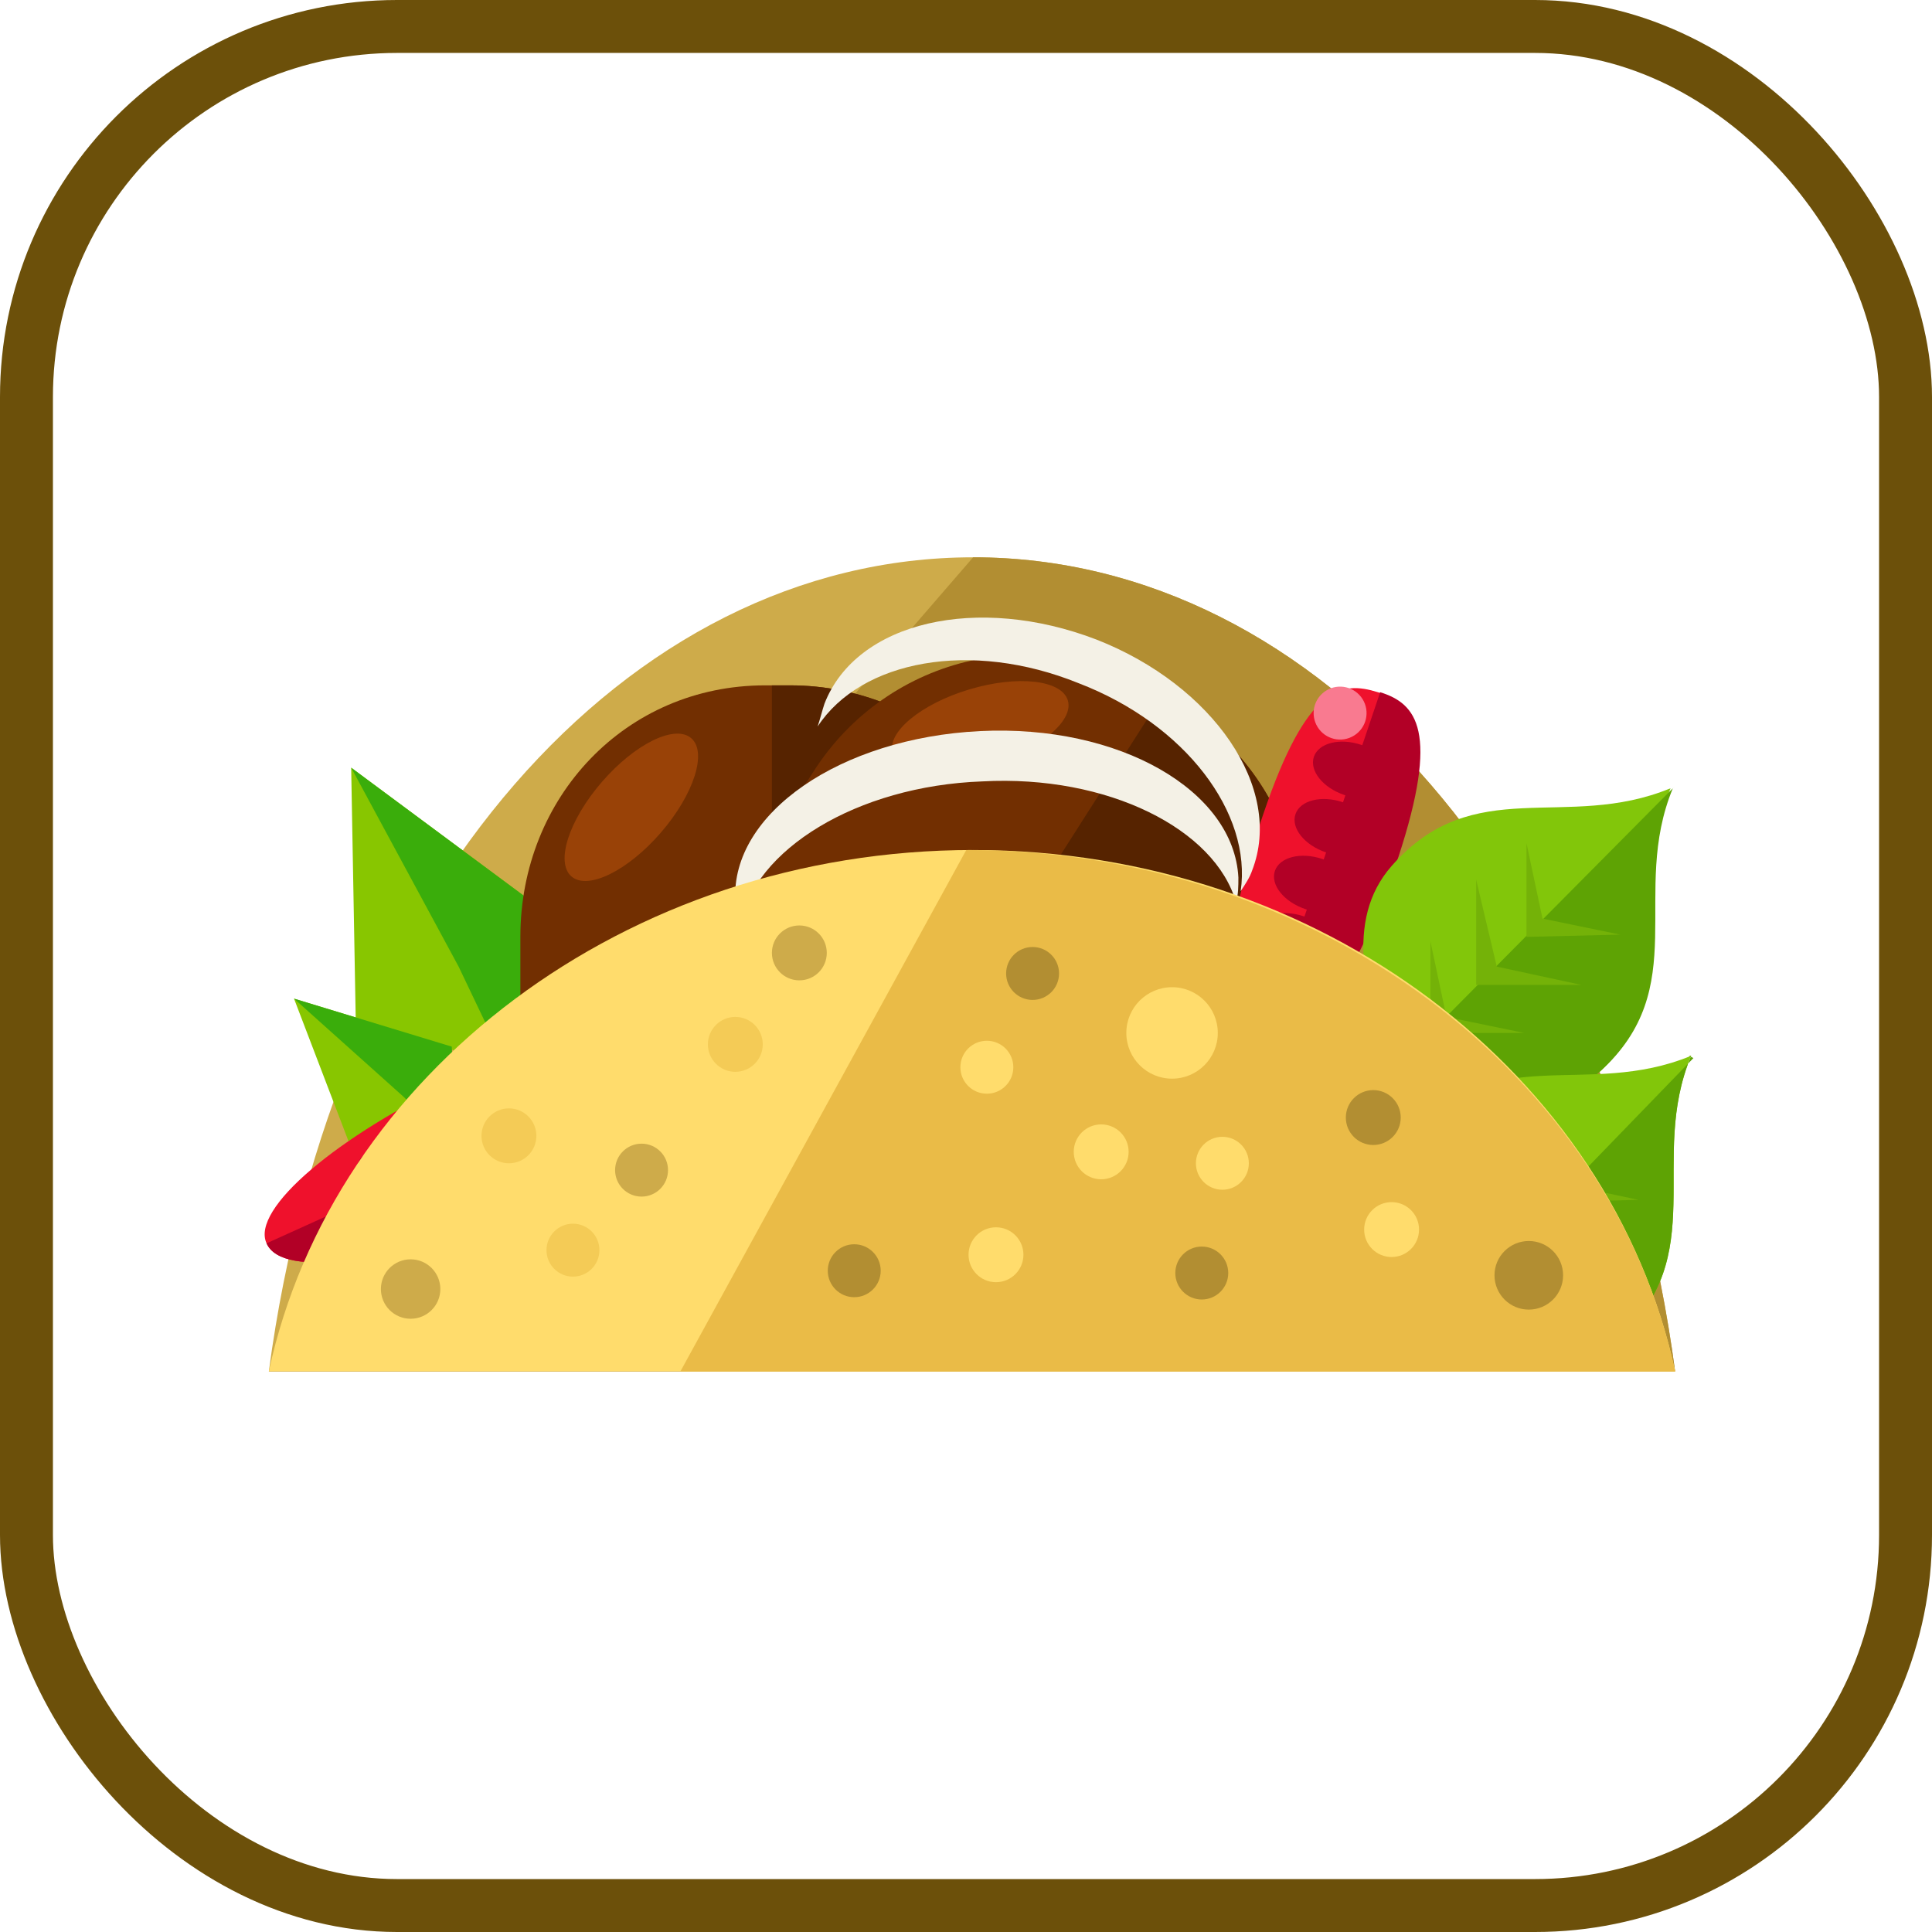 <?xml version="1.0" encoding="UTF-8"?>
<svg width="73px" height="73px" viewBox="0 0 73 73" version="1.1" xmlns="http://www.w3.org/2000/svg" xmlns:xlink="http://www.w3.org/1999/xlink">
    <!-- Generator: Sketch 51.3 (57544) - http://www.bohemiancoding.com/sketch -->
    <title>build-tools/module-bundlers</title>
    <desc>Created with Sketch.</desc>
    <defs>
        <rect id="path-1" x="0" y="0" width="69" height="69" rx="14"></rect>
    </defs>
    <g id="build-tools/module-bundlers" stroke="none" stroke-width="1" fill="none" fill-rule="evenodd">
        <g id="container" transform="translate(2, 2)">
            <mask id="mask-2" fill="white">
                <use xlink:href="#path-1"></use>
            </mask>
            <rect stroke="#6C500A" stroke-width="2" x="-1" y="-1" width="71" height="71" rx="14"></rect>
            <g id="taco" mask="url(#mask-2)">
                <g transform="translate(8, 19)">
                    <path d="M53.294,30.816 C50.875,12.672 39.902,0.058 26.769,0.058 C13.637,0.058 2.577,12.672 0.158,30.816 L53.294,30.816 Z" id="Shape" fill="#CEAB4A" fill-rule="nonzero"></path>
                    <path d="M0.158,30.816 L53.294,30.816 C50.875,12.672 39.902,0.058 26.769,0.058" id="Shape" fill="#B28E32" fill-rule="nonzero"></path>
                    <polygon id="Shape" fill="#88C600" fill-rule="nonzero" points="10.958 13.709 9.144 19.325 3.441 17.51 3.269 8.006"></polygon>
                    <polygon id="Shape" fill="#3AAD0B" fill-rule="nonzero" points="10.958 13.709 9.144 19.325 7.329 15.523 3.269 8.006"></polygon>
                    <polygon id="Shape" fill="#88C600" fill-rule="nonzero" points="7.07 18.547 7.243 22.435 3.355 22.608 1.109 16.733"></polygon>
                    <polygon id="Shape" fill="#3AAD0B" fill-rule="nonzero" points="7.07 18.547 7.243 22.435 5.256 20.448 1.109 16.733"></polygon>
                    <path d="M29.534,17.856 C29.534,23.126 25.128,27.36 19.857,27.36 L18.907,27.36 C13.637,27.36 9.662,23.213 9.662,17.856 L9.662,14.4 C9.662,9.13 13.637,4.896 18.907,4.896 L19.857,4.896 C25.128,4.896 29.534,9.13 29.534,14.4 L29.534,17.856 Z" id="Shape" fill="#722F01" fill-rule="nonzero"></path>
                    <path d="M19.166,4.896 L19.857,4.896 C25.128,4.896 29.534,9.13 29.534,14.4 L29.534,17.856 C29.534,23.126 25.128,27.36 19.857,27.36 L19.166,27.36" id="Shape" fill="#562300" fill-rule="nonzero"></path>
                    <ellipse id="Oval" fill="#994207" fill-rule="nonzero" transform="translate(13.855, 9.504) rotate(130.913) translate(-13.855, -9.504) " cx="13.855" cy="9.504" rx="3.456" ry="1.469"></ellipse>
                    <path d="M35.841,21.917 C32.99,26.41 27.029,27.706 22.622,24.854 L21.758,24.336 C17.265,21.485 15.969,15.61 18.821,11.117 L20.721,8.179 C23.573,3.686 29.448,2.39 33.941,5.242 L34.718,5.76 C39.211,8.611 40.507,14.486 37.656,18.979 L35.841,21.917 Z" id="Shape" fill="#722F01" fill-rule="nonzero"></path>
                    <path d="M33.941,5.242 L34.718,5.76 C39.211,8.611 40.507,14.486 37.656,18.979 L35.755,21.917 C32.99,26.41 27.029,27.706 22.622,24.854 L21.758,24.336" id="Shape" fill="#562300" fill-rule="nonzero"></path>
                    <ellipse id="Oval" fill="#994207" fill-rule="nonzero" transform="translate(27.038, 6.459) rotate(163.25) translate(-27.038, -6.459) " cx="27.038" cy="6.459" rx="3.456" ry="1.469"></ellipse>
                    <path d="M42.753,11.376 C41.112,16.214 38.693,19.67 37.31,19.238 C35.928,18.806 36.101,14.486 37.742,9.734 C39.384,4.896 40.68,4.723 42.062,5.155 C43.445,5.587 44.395,6.624 42.753,11.376 Z" id="Shape" fill="#EF112C" fill-rule="nonzero"></path>
                    <g id="Group" stroke-width="1" fill="none" fill-rule="evenodd" transform="translate(37.26, 5.076)">
                        <path d="M4.889,0.079 C6.271,0.511 7.135,1.548 5.58,6.3 C3.938,11.138 1.519,14.594 0.137,14.162" id="Shape" fill="#B20026" fill-rule="nonzero"></path>
                        <ellipse id="Oval" fill="#B20026" fill-rule="nonzero" transform="translate(3.858, 3.016) rotate(-71.416) translate(-3.858, -3.016) " cx="3.858" cy="3.016" rx="1" ry="1.555"></ellipse>
                        <ellipse id="Oval" fill="#B20026" fill-rule="nonzero" transform="translate(3.162, 5.184) rotate(-71.404) translate(-3.162, -5.184) " cx="3.162" cy="5.184" rx="1" ry="1.555"></ellipse>
                        <ellipse id="Oval" fill="#B20026" fill-rule="nonzero" transform="translate(2.385, 7.328) rotate(-71.416) translate(-2.385, -7.328) " cx="2.385" cy="7.328" rx="1" ry="1.555"></ellipse>
                        <ellipse id="Oval" fill="#B20026" fill-rule="nonzero" transform="translate(1.684, 9.495) rotate(-71.404) translate(-1.684, -9.495) " cx="1.684" cy="9.495" rx="1" ry="1.555"></ellipse>
                    </g>
                    <ellipse id="Oval" fill="#F97A90" fill-rule="nonzero" transform="translate(40.635, 5.944) rotate(148.09) translate(-40.635, -5.944) " cx="40.635" cy="5.944" rx="1" ry="1"></ellipse>
                    <path d="M9.489,24.595 C4.91,26.669 0.677,27.36 0.072,25.978 C-0.533,24.682 2.75,21.917 7.329,19.757 C11.909,17.683 13.032,18.461 13.637,19.757 C14.241,21.139 14.069,22.522 9.489,24.595 Z" id="Shape" fill="#EF112C" fill-rule="nonzero"></path>
                    <g id="Group" stroke-width="1" fill="none" fill-rule="evenodd" transform="translate(0, 19.44)">
                        <path d="M13.637,0.403 C14.241,1.699 14.155,3.082 9.489,5.155 C4.91,7.229 0.677,7.92 0.072,6.538" id="Shape" fill="#B20026" fill-rule="nonzero"></path>
                        <ellipse id="Oval" fill="#B20026" fill-rule="nonzero" transform="translate(10.775, 1.721) rotate(-24.476) translate(-10.775, -1.721) " cx="10.775" cy="1.721" rx="1" ry="1.555"></ellipse>
                        <ellipse id="Oval" fill="#B20026" fill-rule="nonzero" transform="translate(8.694, 2.658) rotate(-24.438) translate(-8.694, -2.658) " cx="8.694" cy="2.658" rx="1" ry="1.555"></ellipse>
                        <ellipse id="Oval" fill="#B20026" fill-rule="nonzero" transform="translate(6.618, 3.591) rotate(-24.476) translate(-6.618, -3.591) " cx="6.618" cy="3.591" rx="1" ry="1.555"></ellipse>
                        <ellipse id="Oval" fill="#B20026" fill-rule="nonzero" transform="translate(4.536, 4.531) rotate(-24.451) translate(-4.536, -4.531) " cx="4.536" cy="4.531" rx="1" ry="1.555"></ellipse>
                    </g>
                    <ellipse id="Oval" fill="#F97A90" fill-rule="nonzero" transform="translate(12.04, 19.321) rotate(-164.99) translate(-12.04, -19.321) " cx="12.04" cy="19.321" rx="1" ry="1"></ellipse>
                    <path d="M53.121,8.784 C49.147,10.426 45.691,8.179 42.581,11.722 C40.766,13.795 41.63,16.646 42.494,19.843 L42.408,19.843 C45.605,20.707 48.369,21.312 50.443,19.498 C53.899,16.301 51.48,12.758 53.121,8.784 Z" id="Shape" fill="#82C60A" fill-rule="nonzero"></path>
                    <path d="M42.494,19.584 L42.494,19.843 L42.408,19.843 C45.605,20.707 48.369,21.312 50.443,19.498 C53.985,16.301 51.566,12.758 53.208,8.784 L53.294,8.698" id="Shape" fill="#5EA304" fill-rule="nonzero"></path>
                    <g id="Group" stroke-width="1" fill="none" fill-rule="evenodd" transform="translate(43.956, 10.8)">
                        <polygon id="Shape" fill="#74B208" fill-rule="nonzero" points="4.327 2.909 3.722 0.058 3.722 3.6 7.265 3.514"></polygon>
                        <polygon id="Shape" fill="#74B208" fill-rule="nonzero" points="0.698 6.624 0.093 3.773 0.093 7.229 3.636 7.229"></polygon>
                        <polygon id="Shape" fill="#74B208" fill-rule="nonzero" points="2.599 4.723 1.821 1.44 1.821 5.414 5.796 5.414"></polygon>
                    </g>
                    <path d="M27.115,8.525 C31.867,8.266 35.928,10.339 36.705,13.104 C36.792,12.758 36.792,12.499 36.792,12.154 C36.619,8.87 32.299,6.365 27.029,6.624 C21.758,6.883 17.611,9.734 17.784,13.018 C17.784,13.363 17.87,13.622 17.957,13.968 C18.475,11.117 22.363,8.698 27.115,8.525 Z" id="Shape" fill="#F4F1E6" fill-rule="nonzero"></path>
                    <path d="M53.899,18.893 C49.925,20.534 46.469,18.288 43.358,21.83 C41.544,23.904 42.494,26.755 43.358,29.952 L43.185,29.952 C46.382,30.816 49.147,31.421 51.134,29.606 C54.677,26.41 52.257,22.781 53.899,18.893 Z" id="Shape" fill="#82C60A" fill-rule="nonzero"></path>
                    <path d="M43.358,29.952 L43.185,29.952 C46.382,30.816 49.147,31.421 51.134,29.606 C54.677,26.41 52.257,22.867 53.899,18.893 L53.813,18.893 L53.985,18.979" id="Shape" fill="#5EA304" fill-rule="nonzero"></path>
                    <g id="Group" stroke-width="1" fill="none" fill-rule="evenodd" transform="translate(44.712, 20.844)">
                        <polygon id="Shape" fill="#74B208" fill-rule="nonzero" points="4.349 2.887 3.657 0.036 3.744 3.578 7.2 3.492"></polygon>
                        <polygon id="Shape" fill="#74B208" fill-rule="nonzero" points="0.72 6.602 0.029 3.751 0.115 7.294 3.571 7.207"></polygon>
                        <polygon id="Shape" fill="#74B208" fill-rule="nonzero" points="2.621 4.702 1.843 1.505 1.843 5.479 5.817 5.393"></polygon>
                    </g>
                    <path d="M53.294,30.816 C50.875,19.584 39.902,11.117 26.769,11.117 C13.637,11.117 2.577,19.584 0.158,30.816 L53.294,30.816 Z" id="Shape" fill="#FFDC6C" fill-rule="nonzero"></path>
                    <path d="M15.71,30.816 L53.294,30.816 C50.875,19.584 39.729,11.117 26.51,11.117" id="Shape" fill="#EABB47" fill-rule="nonzero"></path>
                    <circle id="Oval" fill="#F4CB56" fill-rule="nonzero" cx="9.23" cy="21.917" r="1.037"></circle>
                    <g id="Group" stroke-width="1" fill="none" fill-rule="evenodd" transform="translate(26.568, 21.384)">
                        <circle id="Oval" fill="#FFDC6C" fill-rule="nonzero" cx="1.065" cy="5.026" r="1.037"></circle>
                        <circle id="Oval" fill="#FFDC6C" fill-rule="nonzero" cx="16.013" cy="4.075" r="1.037"></circle>
                        <circle id="Oval" fill="#FFDC6C" fill-rule="nonzero" cx="5.04" cy="1.138" r="1.037"></circle>
                    </g>
                    <circle id="Oval" fill="#B28E32" fill-rule="nonzero" cx="41.889" cy="21.226" r="1.037"></circle>
                    <g id="Group" stroke-width="1" fill="none" fill-rule="evenodd" transform="translate(26.676, 16.2)">
                        <circle id="Oval" fill="#FFDC6C" fill-rule="nonzero" cx="7.61" cy="1.829" r="1.728"></circle>
                        <circle id="Oval" fill="#FFDC6C" fill-rule="nonzero" cx="9.511" cy="6.754" r="1"></circle>
                        <circle id="Oval" fill="#FFDC6C" fill-rule="nonzero" cx="0.612" cy="3.125" r="1"></circle>
                    </g>
                    <circle id="Oval" fill="#F4CB56" fill-rule="nonzero" cx="17.784" cy="18.461" r="1.037"></circle>
                    <circle id="Oval" fill="#CEAB4A" fill-rule="nonzero" cx="20.203" cy="15.005" r="1.037"></circle>
                    <g id="Group" stroke-width="1" fill="none" fill-rule="evenodd" transform="translate(21.708, 15.228)">
                        <circle id="Oval" fill="#B28E32" fill-rule="nonzero" cx="26.057" cy="11.959" r="1.296"></circle>
                        <circle id="Oval" fill="#B28E32" fill-rule="nonzero" cx="13.701" cy="11.873" r="1"></circle>
                        <circle id="Oval" fill="#B28E32" fill-rule="nonzero" cx="0.569" cy="11.786" r="1"></circle>
                        <circle id="Oval" fill="#B28E32" fill-rule="nonzero" cx="7.308" cy="0.554" r="1"></circle>
                    </g>
                    <circle id="Oval" fill="#F4CB56" fill-rule="nonzero" cx="11.649" cy="26.237" r="1"></circle>
                    <g id="Group" stroke-width="1" fill="none" fill-rule="evenodd" transform="translate(4.32, 22.68)">
                        <circle id="Oval" fill="#CEAB4A" fill-rule="nonzero" cx="9.921" cy="0.533" r="1"></circle>
                        <circle id="Oval" fill="#CEAB4A" fill-rule="nonzero" cx="1.195" cy="5.026" r="1.123"></circle>
                    </g>
                    <path d="M30.744,4.81 C34.805,6.365 37.31,9.734 36.878,12.672 C37.051,12.413 37.224,12.154 37.31,11.894 C38.52,8.784 35.841,4.896 31.435,3.168 C26.942,1.44 22.363,2.477 21.153,5.587 C21.067,5.846 20.981,6.192 20.894,6.451 C22.536,3.946 26.683,3.168 30.744,4.81 Z" id="Shape" fill="#F4F1E6" fill-rule="nonzero"></path>
                </g>
            </g>
        </g>
    </g>
</svg>